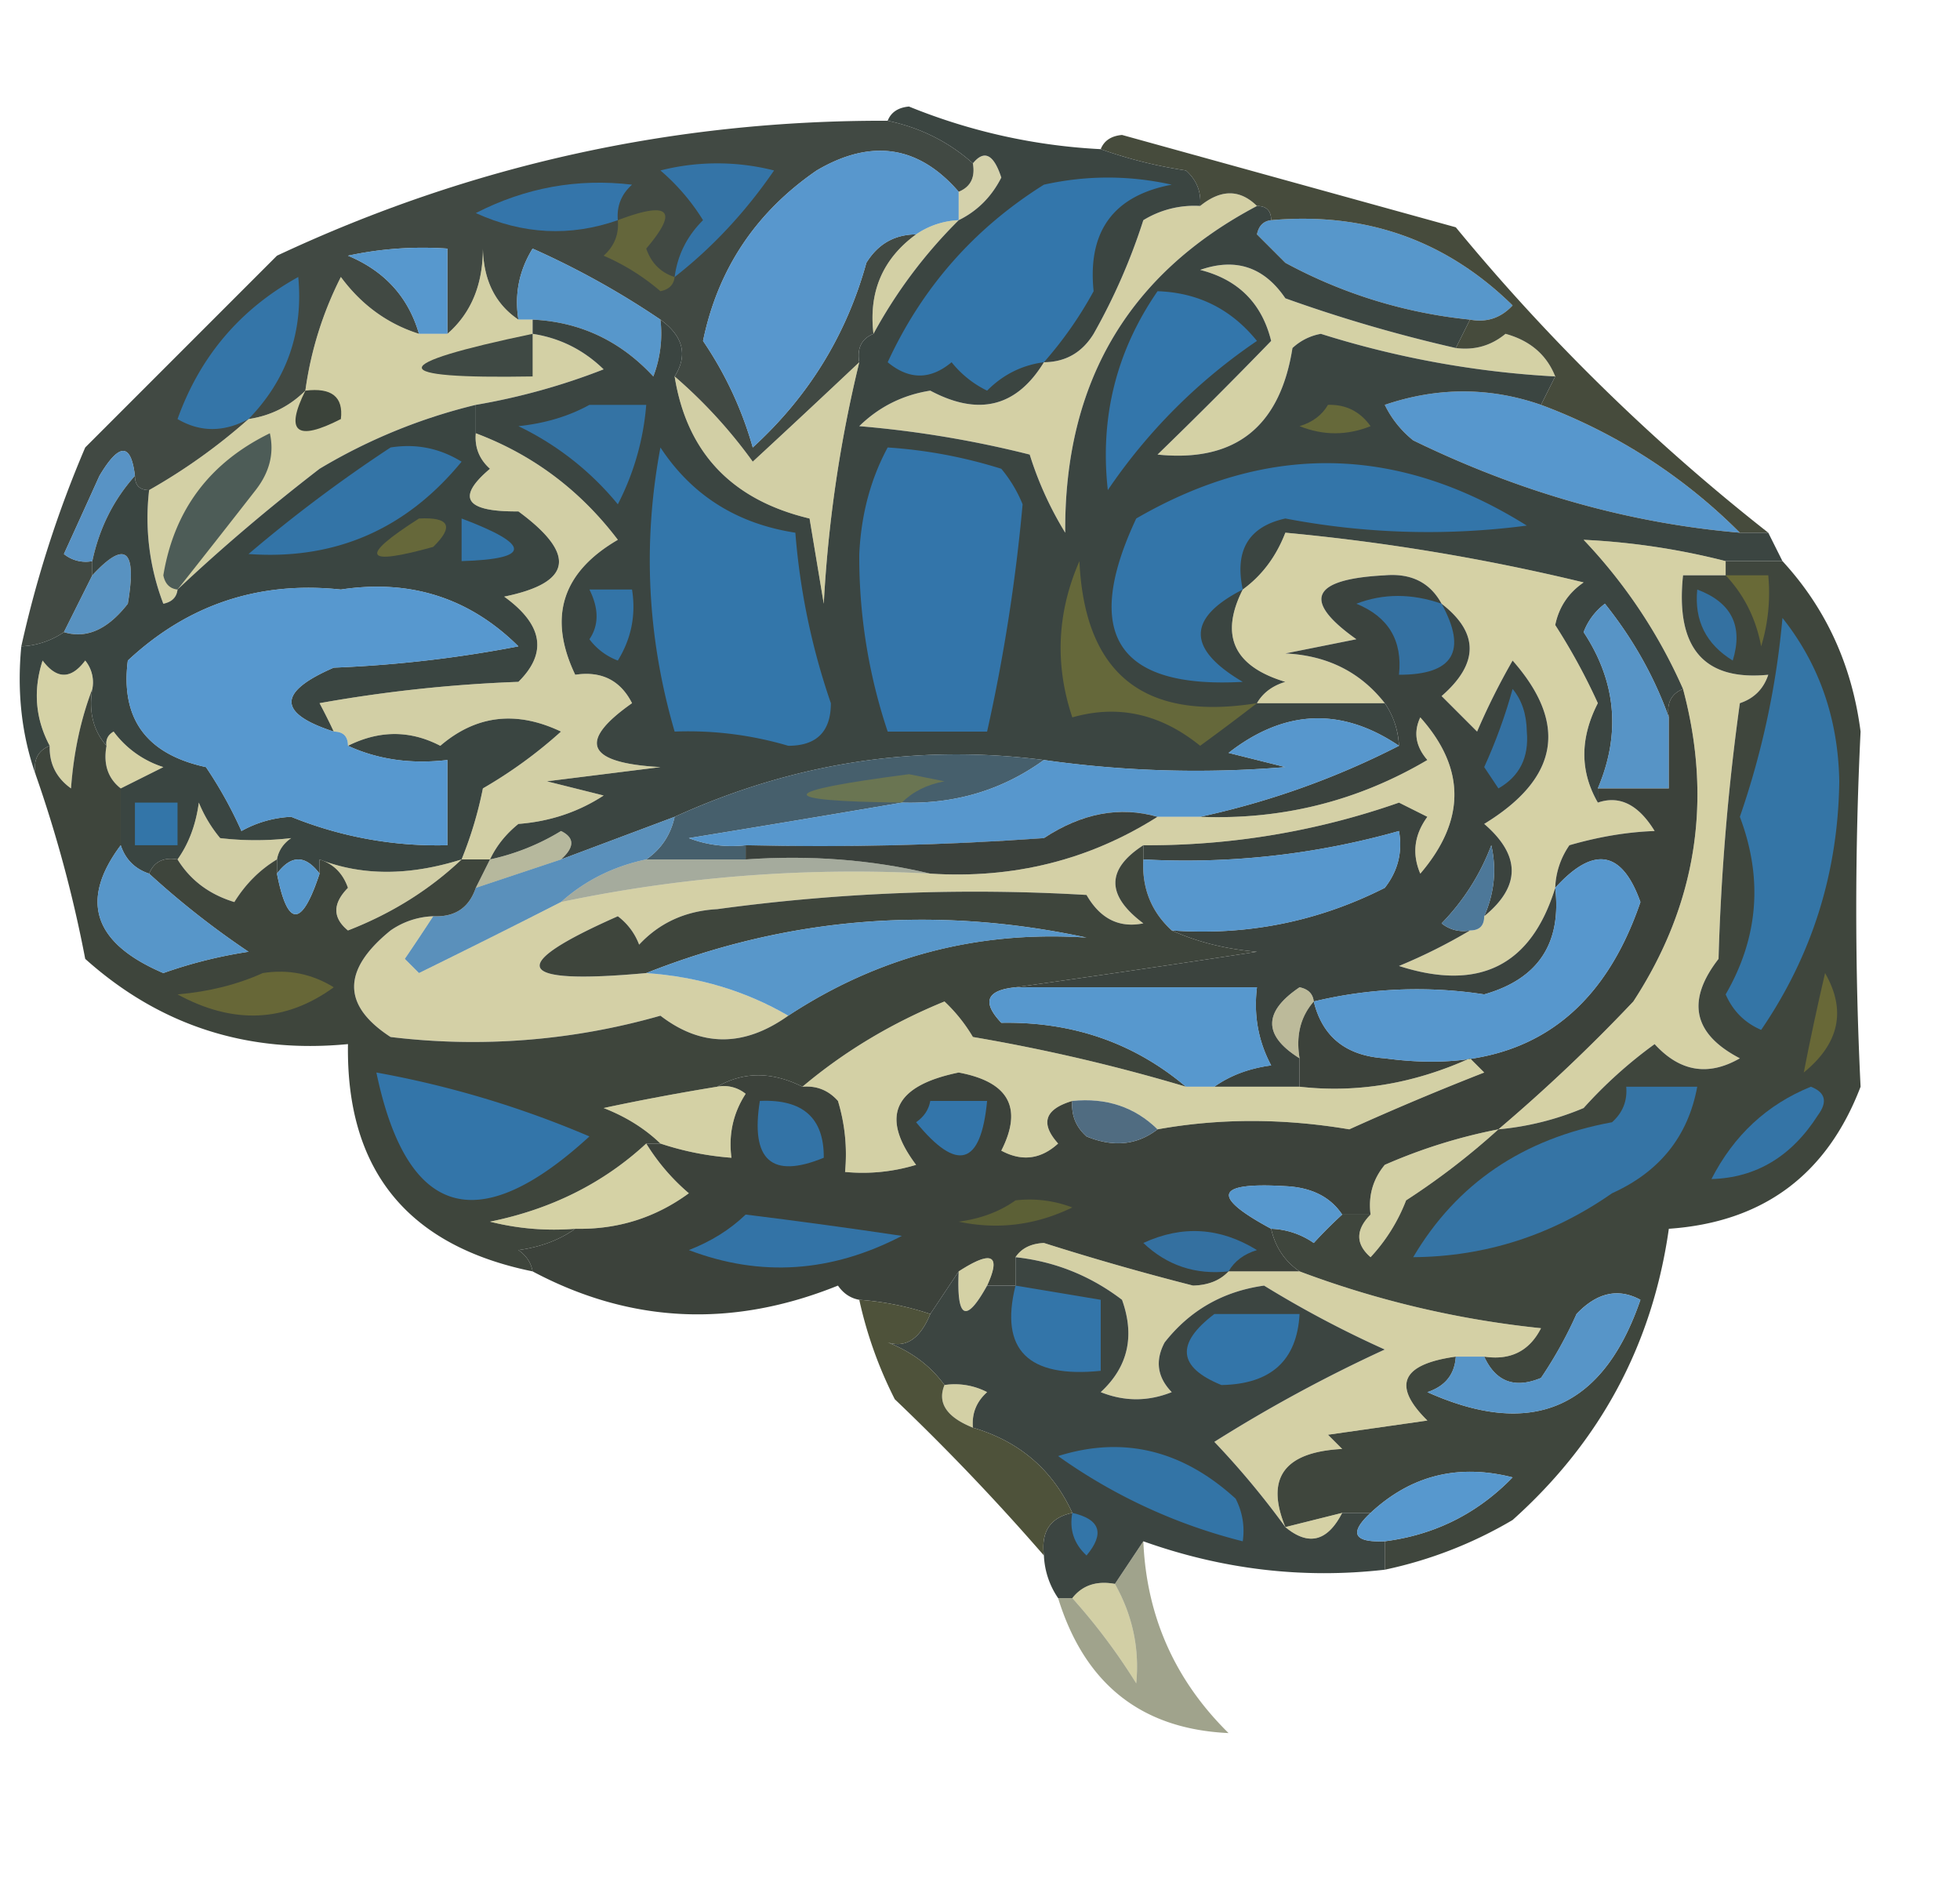 <svg xmlns="http://www.w3.org/2000/svg" width="138" height="133" style="shape-rendering:geometricPrecision;text-rendering:geometricPrecision;image-rendering:optimizeQuality;fill-rule:evenodd;clip-rule:evenodd"><path style="opacity:.956" fill="#39413b" d="M62.5 8.5c2.309.488 4.309 1.488 6 3 .172.992-.162 1.658-1 2-2.82-3.26-6.154-3.76-10-1.5-4.294 2.953-6.96 6.953-8 12a25.755 25.755 0 0 1 3.5 7.5c3.93-3.588 6.597-7.921 8-13 .816-1.323 1.983-1.99 3.5-2-2.35 1.713-3.35 4.047-3 7-.838.342-1.172 1.008-1 2a967.145 967.145 0 0 1-7.5 7 34.585 34.585 0 0 0-5.5-6c.943-1.501.61-2.835-1-4a58.501 58.501 0 0 0-9-5c-.952 1.545-1.285 3.212-1 5-1.617-1.09-2.45-2.756-2.5-5-.002 2.551-.836 4.551-2.5 6v-6a24.939 24.939 0 0 0-7 .5c2.579 1.076 4.246 2.909 5 5.5-2.216-.703-4.049-2.036-5.5-4a25.214 25.214 0 0 0-2.5 8c-1.105 1.1-2.438 1.767-4 2a40.946 40.946 0 0 1-7 5c-.667 0-1-.333-1-1-.275-2.342-1.108-2.342-2.5 0-.837 1.85-1.67 3.684-2.5 5.5a2.428 2.428 0 0 0 2 .5v1l-2 4a5.728 5.728 0 0 1-3 1 79.123 79.123 0 0 1 4.5-14L19.5 18c13.604-6.38 27.937-9.546 43-9.5z"/><path style="opacity:.816" fill="#3380c1" d="M67.5 13.5v2a5.728 5.728 0 0 0-3 1c-1.517.01-2.684.677-3.5 2-1.403 5.079-4.07 9.412-8 13a25.755 25.755 0 0 0-3.5-7.5c1.04-5.047 3.706-9.047 8-12 3.846-2.26 7.18-1.76 10 1.5z"/><path style="opacity:.816" fill="#327ebe" d="M47.5 19.5c.203-1.544.87-2.878 2-4a14.974 14.974 0 0 0-3-3.5 16.25 16.25 0 0 1 8 0c-2.018 2.934-4.352 5.434-7 7.5z"/><path style="opacity:.408" fill="#969032" d="M67.5 15.5v-2c.838-.342 1.172-1.008 1-2 .797-.978 1.464-.645 2 1-.688 1.355-1.688 2.355-3 3z"/><path style="opacity:.816" fill="#3280c1" d="M43.5 15.5c-3.346 1.173-6.68 1.007-10-.5 3.491-1.791 7.158-2.458 11-2-.752.67-1.086 1.504-1 2.5z"/><path style="opacity:.435" fill="#928c32" d="M47.5 19.5c-.06.543-.393.876-1 1a15.653 15.653 0 0 0-4-2.5c.752-.67 1.086-1.504 1-2.5 3.638-1.378 4.305-.711 2 2 .355 1.022 1.022 1.689 2 2z"/><path style="opacity:.816" fill="#327fbf" d="M89.5 15.5c6.645-.594 12.312 1.406 17 6-.825.886-1.825 1.219-3 1a34.514 34.514 0 0 1-13-4l-2-2c.124-.607.457-.94 1-1z"/><path style="opacity:.816" fill="#3281c3" d="M31.5 23.5h-2c-.754-2.591-2.421-4.424-5-5.5a24.939 24.939 0 0 1 7-.5v6z"/><path style="opacity:.435" fill="#9b9432" d="M67.5 15.5a34.314 34.314 0 0 0-6 8c-.35-2.953.65-5.287 3-7a5.728 5.728 0 0 1 3-1z"/><path style="opacity:.816" fill="#327fbf" d="M46.5 22.5a8.434 8.434 0 0 1-.5 4c-2.325-2.51-5.159-3.844-8.5-4h-1c-.285-1.788.048-3.455 1-5a58.501 58.501 0 0 1 9 5zM17.5 29.5c-1.739.934-3.405.934-5 0 1.58-4.412 4.413-7.745 8.5-10 .363 3.885-.803 7.218-3.5 10z"/><path style="opacity:.434" fill="#9c9432" d="M36.5 22.5h1v1c1.923.295 3.59 1.128 5 2.5a45.785 45.785 0 0 1-9 2.5 39.367 39.367 0 0 0-11 4.5 132.906 132.906 0 0 0-10 8.5c-.06.543-.393.876-1 1a16.869 16.869 0 0 1-1-8 40.946 40.946 0 0 0 7-5c1.562-.233 2.895-.9 4-2a25.214 25.214 0 0 1 2.5-8c1.451 1.964 3.284 3.297 5.5 4h2c1.664-1.449 2.498-3.449 2.5-6 .05 2.244.883 3.91 2.5 5z"/><path style="opacity:.929" fill="#343f3d" d="M37.5 23.5v3c-10.4.179-10.4-.821 0-3z"/><path style="opacity:.434" fill="#9d9532" d="M88.5 14.5c-9.073 4.79-13.573 12.457-13.5 23a24.36 24.36 0 0 1-2.5-5.5 74.58 74.58 0 0 0-12-2c1.393-1.363 3.06-2.196 5-2.5 3.408 1.815 6.074 1.149 8-2 1.517-.01 2.684-.677 3.5-2a42.549 42.549 0 0 0 3.5-8 6.845 6.845 0 0 1 4-1c1.461-1.186 2.795-1.186 4 0z"/><path style="opacity:.435" fill="#9c9532" d="M102.5 24.5c1.322.17 2.489-.163 3.5-1 1.729.474 2.895 1.474 3.5 3a66.817 66.817 0 0 1-16.5-3 3.943 3.943 0 0 0-2 1c-.881 5.56-4.048 8.06-9.5 7.5a359.351 359.351 0 0 0 8-8c-.653-2.653-2.32-4.32-5-5 2.503-.874 4.503-.207 6 2a103.895 103.895 0 0 0 12 3.5z"/><path style="opacity:.816" fill="#3280c2" d="M108.5 28.5a38.921 38.921 0 0 1 14 9c-7.799-.664-15.466-2.83-23-6.5a7.253 7.253 0 0 1-2-2.5c3.71-1.258 7.377-1.258 11 0z"/><path style="opacity:.978" fill="#434839" d="M77.5 10.5c.235-.597.735-.93 1.5-1 7.851 2.174 15.685 4.34 23.5 6.5a142.375 142.375 0 0 0 22 21.5h-2a38.921 38.921 0 0 0-14-9l1-2c-.605-1.526-1.771-2.526-3.5-3-1.011.837-2.178 1.17-3.5 1l1-2c1.175.219 2.175-.114 3-1-4.688-4.594-10.355-6.594-17-6 0-.667-.333-1-1-1-1.205-1.186-2.539-1.186-4 0 .086-.996-.248-1.83-1-2.5a31.956 31.956 0 0 1-6-1.5z"/><path style="opacity:.98" fill="#384138" d="M21.5 27.5c1.855-.228 2.688.439 2.5 2-3.123 1.598-3.956.931-2.5-2z"/><path style="opacity:.816" fill="#337bb8" d="M9.5 33.5c-1.508 1.681-2.508 3.681-3 6a2.428 2.428 0 0 1-2-.5c.83-1.816 1.663-3.65 2.5-5.5 1.392-2.342 2.225-2.342 2.5 0z"/><path style="opacity:.973" fill="#37413d" d="M62.5 8.5c.235-.597.735-.93 1.5-1a41.281 41.281 0 0 0 13.5 3 31.956 31.956 0 0 0 6 1.5c.752.67 1.086 1.504 1 2.5a6.845 6.845 0 0 0-4 1 42.549 42.549 0 0 1-3.5 8c-.816 1.323-1.983 1.99-3.5 2-1.926 3.149-4.592 3.815-8 2-1.94.304-3.607 1.137-5 2.5a74.58 74.58 0 0 1 12 2 24.36 24.36 0 0 0 2.5 5.5c-.073-10.543 4.427-18.21 13.5-23 .667 0 1 .333 1 1-.543.06-.876.393-1 1l2 2a34.514 34.514 0 0 0 13 4l-1 2a103.895 103.895 0 0 1-12-3.5c-1.497-2.207-3.497-2.874-6-2 2.68.68 4.347 2.347 5 5a359.351 359.351 0 0 1-8 8c5.452.56 8.619-1.94 9.5-7.5a3.943 3.943 0 0 1 2-1 66.817 66.817 0 0 0 16.5 3l-1 2c-3.623-1.258-7.29-1.258-11 0a7.253 7.253 0 0 0 2 2.5c7.534 3.67 15.201 5.836 23 6.5h2l1 2h-4a49.895 49.895 0 0 0-10-1.5 36.747 36.747 0 0 1 7 10.5c-.838.342-1.172 1.008-1 2-1.022-2.861-2.522-5.528-4.5-8a4.458 4.458 0 0 0-1.5 2c2.298 3.488 2.631 7.155 1 11v1c-1.266-2.194-1.266-4.528 0-7a43.3 43.3 0 0 0-3-5.5c.259-1.261.926-2.261 2-3a147.513 147.513 0 0 0-21-3.5c-.65 1.684-1.65 3.017-3 4-1.634 3.238-.634 5.405 3 6.5-.916.278-1.582.778-2 1.5h9c.61.891.943 1.891 1 3-4.06-2.734-8.06-2.568-12 .5l4 1a76.108 76.108 0 0 1-17-.5c-8.966-1.144-17.632.19-26 4l-8 3c.963-.864.963-1.53 0-2a16.066 16.066 0 0 1-5 2c.453-.958 1.12-1.792 2-2.5 2.215-.17 4.215-.837 6-2l-4-1 8-1c-5.2-.283-5.867-1.783-2-4.5-.82-1.611-2.154-2.278-4-2-1.93-4.045-.93-7.212 3-9.5-2.645-3.487-5.979-5.987-10-7.5v-2a45.785 45.785 0 0 0 9-2.5c-1.41-1.372-3.077-2.205-5-2.5v-1c3.341.156 6.175 1.49 8.5 4a8.434 8.434 0 0 0 .5-4c1.61 1.165 1.943 2.499 1 4 .861 5.365 4.028 8.698 9.5 10l1 6a92.47 92.47 0 0 1 2.5-17c-.172-.992.162-1.658 1-2a34.314 34.314 0 0 1 6-8c1.312-.645 2.312-1.645 3-3-.536-1.645-1.203-1.978-2-1-1.691-1.512-3.691-2.512-6-3z"/><path style="opacity:.816" fill="#3280c0" d="M87.5 41.5c-3.939 2.014-3.939 4.18 0 6.5-8.825.49-11.325-3.344-7.5-11.5 9.243-5.356 18.41-5.19 27.5.5a53.357 53.357 0 0 1-17-.5c-2.585.573-3.585 2.24-3 5z"/><path style="opacity:.816" fill="#3280c2" d="M62.5 31.5c2.716.178 5.383.678 8 1.5a9.468 9.468 0 0 1 1.5 2.5 124.641 124.641 0 0 1-2.5 16h-7a38.64 38.64 0 0 1-2-12.5c.131-2.777.798-5.277 2-7.5z"/><path style="opacity:.816" fill="#3281c2" d="M46.5 31.5c2.211 3.364 5.378 5.364 9.5 6a48.34 48.34 0 0 0 2.5 12c0 2-1 3-3 3a24.846 24.846 0 0 0-8-1c-1.93-6.617-2.263-13.283-1-20z"/><path style="opacity:.816" fill="#337dba" d="M41.5 28.5h4a18.398 18.398 0 0 1-2 7 20.53 20.53 0 0 0-7-5.5c1.882-.198 3.548-.698 5-1.5z"/><path style="opacity:.424" fill="#a29a32" d="M93.5 28.5c1.256-.039 2.256.461 3 1.5-1.667.667-3.333.667-5 0 .916-.278 1.582-.778 2-1.5z"/><path style="opacity:.435" fill="#999232" d="M60.5 25.5a92.47 92.47 0 0 0-2.5 17l-1-6c-5.472-1.302-8.639-4.635-9.5-10a34.585 34.585 0 0 1 5.5 6 967.145 967.145 0 0 0 7.5-7z"/><path style="opacity:.816" fill="#3281c3" d="M81.5 20.5c2.858.095 5.19 1.262 7 3.5A39.33 39.33 0 0 0 78 34.5c-.57-5.119.596-9.785 3.5-14zM73.5 25.5c-1.544.203-2.878.87-4 2a7.253 7.253 0 0 1-2.5-2c-1.494 1.247-2.994 1.247-4.5 0 2.422-5.256 6.089-9.422 11-12.5 3-.667 6-.667 9 0-4.1.775-5.934 3.275-5.5 7.5a27.258 27.258 0 0 1-3.5 5z"/><path style="opacity:.435" fill="#9e9532" d="M112.5 56.5c1.529-.527 2.862.14 4 2-1.924.067-3.924.4-6 1a5.575 5.575 0 0 0-1 3c-1.688 5.481-5.355 7.315-11 5.5a38.715 38.715 0 0 0 5-2.5c.667 0 1-.333 1-1 2.581-2.108 2.581-4.274 0-6.5 5.254-3.212 5.921-7.045 2-11.5a48.195 48.195 0 0 0-2.5 5l-2.5-2.5c2.634-2.293 2.634-4.46 0-6.5-.812-1.493-2.145-2.16-4-2-5.184.269-5.85 1.769-2 4.5l-5 1c2.945.139 5.279 1.306 7 3.5h-9c.418-.722 1.084-1.222 2-1.5-3.634-1.095-4.634-3.262-3-6.5 1.35-.983 2.35-2.316 3-4a147.513 147.513 0 0 1 21 3.5c-1.074.739-1.741 1.739-2 3a43.3 43.3 0 0 1 3 5.5c-1.266 2.472-1.266 4.806 0 7z"/><path style="opacity:.816" fill="#3379b3" d="m4.5 44.5 2-4c2.318-2.51 3.151-1.843 2.5 2-1.415 1.819-2.915 2.485-4.5 2z"/><path style="opacity:.851" fill="#374849" d="M12.5 41.5c-.543-.06-.876-.393-1-1 .764-4.602 3.264-7.935 7.5-10 .315 1.408-.018 2.741-1 4a1107.431 1107.431 0 0 1-5.5 7z"/><path style="opacity:.976" fill="#36413d" d="M33.5 28.5v2c-.086.996.248 1.83 1 2.5-2.412 2.035-1.745 3.035 2 3 4.118 3.026 3.785 5.026-1 6 2.727 1.966 3.06 3.966 1 6-4.702.172-9.369.672-14 1.5.363.684.696 1.35 1 2-3.966-1.285-3.966-2.785 0-4.5a86.7 86.7 0 0 0 13-1.5c-3.439-3.409-7.605-4.742-12.5-4-5.772-.612-10.772 1.055-15 5-.522 4.096 1.312 6.596 5.5 7.5.96 1.42 1.794 2.92 2.5 4.5a7.93 7.93 0 0 1 3.5-1 27.425 27.425 0 0 0 11 2v-6c-2.56.302-4.893-.032-7-1 2.213-1.105 4.38-1.105 6.5 0 2.522-2.162 5.355-2.495 8.5-1a32.371 32.371 0 0 1-5.5 4 27.57 27.57 0 0 1-1.5 5c-3.69 1.163-7.023 1.163-10 0v1c-1-1.333-2-1.333-3 0v-1c.11-.617.444-1.117 1-1.5a21.405 21.405 0 0 1-5 0 9.468 9.468 0 0 1-1.5-2.5c-.21 1.558-.71 2.892-1.5 4-.992-.172-1.658.162-2 1-1-.333-1.667-1-2-2v-4l3-1.5A6.975 6.975 0 0 1 8 51.5c-.399.228-.565.562-.5 1-.934-1.068-1.268-2.401-1-4a2.427 2.427 0 0 0-.5-2c-1 1.333-2 1.333-3 0-.678 2.098-.51 4.098.5 6-.838.342-1.172 1.008-1 2-.977-2.787-1.31-5.787-1-9a5.728 5.728 0 0 0 3-1c1.585.485 3.085-.181 4.5-2 .651-3.843-.182-4.51-2.5-2v-1c.492-2.319 1.492-4.319 3-6 0 .667.333 1 1 1a16.869 16.869 0 0 0 1 8c.607-.124.94-.457 1-1 3.097-2.916 6.43-5.75 10-8.5a39.367 39.367 0 0 1 11-4.5z"/><path style="opacity:.816" fill="#327fc0" d="M32.5 36.5c4.921 1.854 4.921 2.854 0 3v-3z"/><path style="opacity:.435" fill="#9e9632" d="M29.5 36.5c2.148-.11 2.481.556 1 2-4.9 1.366-5.234.7-1-2z"/><path style="opacity:.816" fill="#327ebe" d="M27.5 31.5c1.788-.285 3.455.048 5 1-3.918 4.771-8.918 6.938-15 6.5a101.05 101.05 0 0 1 10-7.5z"/><path style="opacity:.816" fill="#3281c4" d="M23.5 51.5c.667 0 1 .333 1 1 2.107.968 4.44 1.302 7 1v6a27.425 27.425 0 0 1-11-2 7.93 7.93 0 0 0-3.5 1 29.503 29.503 0 0 0-2.5-4.5c-4.188-.904-6.022-3.404-5.5-7.5 4.228-3.945 9.228-5.612 15-5 4.895-.742 9.061.591 12.5 4a86.7 86.7 0 0 1-13 1.5c-3.966 1.715-3.966 3.215 0 4.5z"/><path style="opacity:.434" fill="#999232" d="M33.5 30.5c4.021 1.513 7.355 4.013 10 7.5-3.93 2.288-4.93 5.455-3 9.5 1.846-.278 3.18.389 4 2-3.867 2.717-3.2 4.217 2 4.5l-8 1 4 1c-1.785 1.163-3.785 1.83-6 2-.88.708-1.547 1.542-2 2.5h-2a27.57 27.57 0 0 0 1.5-5 32.371 32.371 0 0 0 5.5-4c-3.145-1.495-5.978-1.162-8.5 1-2.12-1.105-4.287-1.105-6.5 0 0-.667-.333-1-1-1a44.358 44.358 0 0 0-1-2 100.197 100.197 0 0 1 14-1.5c2.06-2.034 1.727-4.034-1-6 4.785-.974 5.118-2.974 1-6-3.745.035-4.412-.965-2-3-.752-.67-1.086-1.504-1-2.5z"/><path style="opacity:.816" fill="#327ebe" d="M41.5 41.5h3c.285 1.788-.048 3.455-1 5a4.452 4.452 0 0 1-2-1.5c.671-.986.671-2.153 0-3.5z"/><path style="opacity:.435" fill="#9c9532" d="M88.5 49.5a171.62 171.62 0 0 1-4 3c-2.777-2.252-5.777-2.92-9-2-1.245-3.714-1.079-7.38.5-11 .369 7.947 4.535 11.28 12.5 10z"/><path style="opacity:.816" fill="#327cb9" d="M117.5 50.5v5h-5c1.631-3.845 1.298-7.512-1-11a4.458 4.458 0 0 1 1.5-2c1.978 2.472 3.478 5.139 4.5 8z"/><path style="opacity:.432" fill="#9f9732" d="M6.5 48.5c-.814 2.131-1.314 4.464-1.5 7-1.039-.744-1.539-1.744-1.5-3-1.01-1.902-1.178-3.902-.5-6 1 1.333 2 1.333 3 0 .464.594.631 1.261.5 2z"/><path style="opacity:.978" fill="#37403b" d="M101.5 42.5c2.634 2.04 2.634 4.207 0 6.5l2.5 2.5a48.195 48.195 0 0 1 2.5-5c3.921 4.455 3.254 8.288-2 11.5 2.581 2.226 2.581 4.392 0 6.5.718-1.637.884-3.303.5-5a15.83 15.83 0 0 1-3.5 5.5 2.427 2.427 0 0 0 2 .5 38.715 38.715 0 0 1-5 2.5c5.645 1.815 9.312-.019 11-5.5.457 3.92-1.209 6.42-5 7.5a31.109 31.109 0 0 0-12 .5c-.06-.543-.393-.876-1-1-2.57 1.733-2.57 3.4 0 5v2h-6c1.109-.79 2.442-1.29 4-1.5-.906-1.7-1.24-3.533-1-5.5h-17a1313.42 1313.42 0 0 0 17-2.5c-2.208-.19-4.208-.69-6-1.5 5.289.381 10.289-.619 15-3 .929-1.189 1.262-2.522 1-4a55.132 55.132 0 0 1-18 2v-1a53.415 53.415 0 0 0 18-3l2 1c-.928 1.268-1.095 2.601-.5 4 3.201-3.745 3.201-7.412 0-11-.492 1.049-.326 2.049.5 3-4.903 2.893-10.237 4.226-16 4a57.143 57.143 0 0 0 14-5 5.728 5.728 0 0 0-1-3c-1.721-2.194-4.055-3.361-7-3.5l5-1c-3.85-2.731-3.184-4.231 2-4.5 1.855-.16 3.188.507 4 2z"/><path style="opacity:.816" fill="#337cb9" d="M106.5 48.5c.647.774.98 1.774 1 3 .158 1.819-.509 3.152-2 4l-1-1.5c.82-1.8 1.486-3.634 2-5.5zM101.5 42.5c1.83 3.337.83 5.004-3 5 .256-2.412-.744-4.08-3-5 1.901-.73 3.901-.73 6 0z"/><path style="opacity:.435" fill="#a19932" d="M8.5 55.5c-.904-.709-1.237-1.709-1-3-.065-.438.101-.772.5-1a6.975 6.975 0 0 0 3.5 2.5l-3 1.5z"/><path style="opacity:.918" fill="#375260" d="M73.5 53.5c-2.927 2.118-6.26 3.118-10 3-4.857.828-9.857 1.662-15 2.5a8.434 8.434 0 0 0 4 .5v1h-7c1.051-.722 1.718-1.722 2-3 8.368-3.81 17.034-5.144 26-4z"/><path style="opacity:.816" fill="#3280c1" d="M98.5 52.5a57.143 57.143 0 0 1-14 5h-3c-2.652-.761-5.318-.261-8 1.5-6.992.5-13.992.666-21 .5a8.434 8.434 0 0 1-4-.5c5.143-.838 10.143-1.672 15-2.5 3.74.118 7.073-.882 10-3a76.108 76.108 0 0 0 17 .5l-4-1c3.94-3.068 7.94-3.234 12-.5z"/><path style="opacity:.978" fill="#393f38" d="M118.5 48.5c2.101 7.867.934 15.2-3.5 22a118.787 118.787 0 0 1-9.5 9 37.937 37.937 0 0 0-8 2.5c-.837 1.011-1.17 2.178-1 3.5h-2c-.834-1.248-2.167-1.915-4-2-4.938-.296-5.271.704-1 3 .282 1.278.949 2.278 2 3h-5c-.597.639-1.43.972-2.5 1a187.976 187.976 0 0 1-10.5-3c-.916.043-1.583.376-2 1v2h-2c1.004-2.177.338-2.51-2-1l-2 3a20.37 20.37 0 0 0-5-1c-.617-.11-1.117-.444-1.5-1-7.44 3-14.606 2.667-21.5-1-.11-.617-.444-1.117-1-1.5 1.558-.21 2.892-.71 4-1.5 2.971.065 5.638-.769 8-2.5a14.692 14.692 0 0 1-3-3.5h1c1.617.538 3.284.871 5 1-.214-1.644.12-3.144 1-4.5a2.428 2.428 0 0 0-2-.5c1.847-1.073 3.847-1.073 6 0 .996-.086 1.83.248 2.5 1 .493 1.634.66 3.3.5 5 1.7.16 3.366-.007 5-.5-2.559-3.404-1.559-5.57 3-6.5 3.532.658 4.532 2.492 3 5.5 1.444.78 2.777.614 4-.5-1.277-1.422-.944-2.422 1-3-.086.996.248 1.83 1 2.5 1.887.78 3.554.613 5-.5 4.347-.783 8.847-.783 13.5 0a197.423 197.423 0 0 1 9.5-4l-1-1c-3.969 1.792-7.969 2.459-12 2v-2c-.268-1.599.066-2.932 1-4 .608 2.49 2.275 3.824 5 4 9.076 1.24 15.076-2.426 18-11-1.3-3.646-3.3-3.98-6-1a5.575 5.575 0 0 1 1-3c2.076-.6 4.076-.933 6-1-1.138-1.86-2.471-2.527-4-2v-1h5v-5c-.172-.992.162-1.658 1-2z"/><path style="opacity:.435" fill="#989232" d="M63.5 56.5c-9.096-.11-8.93-.776.5-2l2.5.5c-1.237.232-2.237.732-3 1.5z"/><path style="opacity:.816" fill="#327fbf" d="M9.5 56.5h3v3h-3v-3z"/><path style="opacity:.816" fill="#3280c1" d="M82.5 65.5c-1.442-1.32-2.109-2.986-2-5a55.132 55.132 0 0 0 18-2c.262 1.478-.071 2.811-1 4-4.711 2.381-9.711 3.381-15 3z"/><path style="opacity:.435" fill="#9e9632" d="M121.5 39.5v1h-3c-.538 5.11 1.462 7.443 6 7-.333 1-1 1.667-2 2a164.328 164.328 0 0 0-1.5 18c-2.291 2.955-1.791 5.288 1.5 7-2.224 1.28-4.224.947-6-1a31.83 31.83 0 0 0-5 4.5 20.093 20.093 0 0 1-6 1.5 118.787 118.787 0 0 0 9.5-9c4.434-6.8 5.601-14.133 3.5-22a36.747 36.747 0 0 0-7-10.5c3.34.155 6.674.655 10 1.5z"/><path style="opacity:.435" fill="#979032" d="M19.5 60.5c-1.212.73-2.212 1.73-3 3-1.761-.535-3.094-1.535-4-3 .79-1.108 1.29-2.442 1.5-4 .374.916.874 1.75 1.5 2.5 1.707.195 3.374.195 5 0-.556.383-.89.883-1 1.5z"/><path style="opacity:.816" fill="#3577ac" d="M47.5 57.5c-.282 1.278-.949 2.278-2 3-2.319.492-4.319 1.492-6 3a717.118 717.118 0 0 1-10 5l-1-1a186.2 186.2 0 0 0 2-3c1.527.073 2.527-.594 3-2l6-2 8-3z"/><path style="opacity:.98" fill="#373e38" d="M81.5 57.5c-4.797 3.04-10.13 4.374-16 4-4.134-.985-8.468-1.318-13-1v-1c7.008.166 14.008 0 21-.5 2.682-1.761 5.348-2.261 8-1.5z"/><path style="opacity:.816" fill="#3280c1" d="M92.5 70.5a31.109 31.109 0 0 1 12-.5c3.791-1.08 5.457-3.58 5-7.5 2.7-2.98 4.7-2.646 6 1-2.924 8.574-8.924 12.24-18 11-2.725-.176-4.392-1.51-5-4z"/><path style="opacity:.478" fill="#676b33" d="m39.5 60.5-6 2 1-2a16.066 16.066 0 0 0 5-2c.963.47.963 1.136 0 2z"/><path style="opacity:.975" fill="#3b4239" d="M121.5 39.5h4c3.064 3.324 4.897 7.324 5.5 12a256.72 256.72 0 0 0 0 25c-2.374 6.208-6.874 9.542-13.5 10-1.152 8.134-4.818 14.968-11 20.5a29.749 29.749 0 0 1-9 3.5v-2c3.527-.453 6.527-1.953 9-4.5-3.827-.976-7.16-.143-10 2.5h-2l-4 1c-1.42-3.453-.086-5.287 4-5.5l-1-1 7-1c-2.501-2.465-1.834-3.965 2-4.5-.077 1.25-.744 2.083-2 2.5 7.379 3.31 12.379 1.144 15-6.5-1.561-.847-3.061-.514-4.5 1a29.555 29.555 0 0 1-2.5 4.5c-1.852.773-3.186.273-4-1.5 1.846.278 3.18-.389 4-2a68.152 68.152 0 0 1-17-4c-1.051-.722-1.718-1.722-2-3a5.576 5.576 0 0 1 3 1 30.943 30.943 0 0 1 2-2h2c-1.062 1.075-1.062 2.075 0 3a12.417 12.417 0 0 0 2.5-4 50.743 50.743 0 0 0 6.5-5 20.093 20.093 0 0 0 6-1.5 31.83 31.83 0 0 1 5-4.5c1.776 1.947 3.776 2.28 6 1-3.291-1.712-3.791-4.045-1.5-7 .17-6.028.67-12.028 1.5-18 1-.333 1.667-1 2-2-4.538.443-6.538-1.89-6-7h3v-1z"/><path style="opacity:.816" fill="#327fbe" d="M125.5 43.5c2.59 3.264 3.923 7.097 4 11.5-.081 6.422-1.914 12.256-5.5 17.5-1.158-.498-1.991-1.332-2.5-2.5 2.307-3.99 2.64-8.157 1-12.5a58.702 58.702 0 0 0 3-14z"/><path style="opacity:.816" fill="#327bb8" d="M119.5 41.5c2.414.906 3.247 2.572 2.5 5-1.883-1.153-2.716-2.82-2.5-5z"/><path style="opacity:.435" fill="#9f9832" d="M121.5 40.5h3a12.93 12.93 0 0 1-.5 5c-.366-1.952-1.199-3.618-2.5-5z"/><path style="opacity:.435" fill="#9c9433" d="M80.5 59.5c-2.624 1.698-2.624 3.531 0 5.5-1.7.345-3.034-.322-4-2-8.69-.51-17.356-.176-26 1-2.227.121-4.06.954-5.5 2.5a4.452 4.452 0 0 0-1.5-2c-7.952 3.512-7.285 4.845 2 4 3.672.257 7.005 1.257 10 3-3.113 2.218-6.113 2.218-9 0a48.023 48.023 0 0 1-19 1.5c-3.422-2.224-3.422-4.724 0-7.5a5.576 5.576 0 0 1 3-1 186.2 186.2 0 0 1-2 3l1 1a717.118 717.118 0 0 0 10-5 100.33 100.33 0 0 1 26-2c5.87.374 11.203-.96 16-4h3c5.763.226 11.097-1.107 16-4-.826-.951-.992-1.951-.5-3 3.201 3.588 3.201 7.255 0 11-.595-1.399-.428-2.732.5-4l-2-1a53.415 53.415 0 0 1-18 3z"/><path style="opacity:.882" fill="#36668b" d="M104.5 64.5c0 .667-.333 1-1 1a2.427 2.427 0 0 1-2-.5 15.83 15.83 0 0 0 3.5-5.5c.384 1.697.218 3.363-.5 5z"/><path style="opacity:.979" fill="#3b4238" d="M6.5 48.5c-.268 1.599.066 2.932 1 4-.237 1.291.096 2.291 1 3v4c-2.92 3.902-1.92 6.902 3 9a32.412 32.412 0 0 1 6-1.5 59.463 59.463 0 0 1-7-5.5c.342-.838 1.008-1.172 2-1 .906 1.465 2.239 2.465 4 3 .788-1.27 1.788-2.27 3-3v1c.746 3.81 1.746 3.81 3 0v-1c.978.311 1.645.978 2 2-1.09 1.109-1.09 2.109 0 3 3.068-1.191 5.735-2.858 8-5h2l-1 2c-.473 1.406-1.473 2.073-3 2a5.576 5.576 0 0 0-3 1c-3.422 2.776-3.422 5.276 0 7.5a48.023 48.023 0 0 0 19-1.5c2.887 2.218 5.887 2.218 9 0 6.348-4.17 13.348-6.002 21-5.5-10.679-2.286-21.012-1.452-31 2.5-9.285.845-9.952-.488-2-4a4.452 4.452 0 0 1 1.5 2c1.44-1.546 3.273-2.379 5.5-2.5a134.097 134.097 0 0 1 26-1c.966 1.678 2.3 2.345 4 2-2.624-1.969-2.624-3.802 0-5.5v1c-.109 2.014.558 3.68 2 5 1.792.81 3.792 1.31 6 1.5a1313.42 1313.42 0 0 1-17 2.5c-2.05.206-2.382 1.04-1 2.5 5.01-.09 9.343 1.41 13 4.5a127.091 127.091 0 0 0-15-3.5 11.383 11.383 0 0 0-2-2.5c-3.729 1.523-7.062 3.523-10 6-2.153-1.073-4.153-1.073-6 0a168.19 168.19 0 0 0-8 1.5c1.566.608 2.9 1.442 4 2.5h-1c-3.023 2.794-6.69 4.627-11 5.5 1.973.496 3.973.662 6 .5-1.108.79-2.442 1.29-4 1.5.556.383.89.883 1 1.5-8.808-1.8-13.141-7.132-13-16-7.1.687-13.267-1.313-18.5-6a91.12 91.12 0 0 0-3.5-13c-.172-.992.162-1.658 1-2-.039 1.256.461 2.256 1.5 3 .186-2.536.686-4.869 1.5-7z"/><path style="opacity:.816" fill="#337fbe" d="M55.5 71.5c-2.995-1.743-6.328-2.743-10-3 9.988-3.952 20.321-4.786 31-2.5-7.652-.502-14.652 1.33-21 5.5z"/><path style="opacity:.816" fill="#3281c2" d="M22.5 61.5c-1.254 3.81-2.254 3.81-3 0 1-1.333 2-1.333 3 0z"/><path style="opacity:.486" fill="#465336" d="M45.5 60.5h7c4.532-.318 8.866.015 13 1a100.33 100.33 0 0 0-26 2c1.681-1.508 3.681-2.508 6-3z"/><path style="opacity:.435" fill="#969033" d="M22.5 60.5c2.977 1.163 6.31 1.163 10 0-2.265 2.142-4.932 3.809-8 5-1.09-.891-1.09-1.891 0-3-.355-1.022-1.022-1.689-2-2z"/><path style="opacity:.816" fill="#327ebd" d="M8.5 59.5c.333 1 1 1.667 2 2a59.463 59.463 0 0 0 7 5.5c-2.056.31-4.056.81-6 1.5-4.92-2.098-5.92-5.098-3-9z"/><path style="opacity:.435" fill="#9c9432" d="M18.5 68.5c1.788-.285 3.455.048 5 1-3.404 2.473-7.07 2.64-11 .5 2.208-.19 4.208-.69 6-1.5z"/><path style="opacity:.816" fill="#3281c3" d="M71.5 69.5h17c-.24 1.967.094 3.8 1 5.5-1.558.21-2.891.71-4 1.5h-2c-3.657-3.09-7.99-4.59-13-4.5-1.382-1.46-1.05-2.294 1-2.5z"/><path style="opacity:.435" fill="#9c9432" d="M128.5 68.5c1.508 2.622 1.008 4.955-1.5 7 .437-2.257.937-4.59 1.5-7z"/><path style="opacity:.435" fill="#9b9332" d="M83.5 76.5h8c4.031.459 8.031-.208 12-2l1 1a197.423 197.423 0 0 0-9.5 4c-4.653-.783-9.153-.783-13.5 0-1.602-1.574-3.602-2.24-6-2-1.944.578-2.277 1.578-1 3-1.223 1.114-2.556 1.28-4 .5 1.532-3.008.532-4.842-3-5.5-4.559.93-5.559 3.096-3 6.5-1.634.493-3.3.66-5 .5.16-1.7-.007-3.366-.5-5-.67-.752-1.504-1.086-2.5-1 2.938-2.477 6.271-4.477 10-6a11.383 11.383 0 0 1 2 2.5 127.091 127.091 0 0 1 15 3.5z"/><path style="opacity:.494" fill="#787433" d="M92.5 70.5c-.934 1.068-1.268 2.401-1 4-2.57-1.6-2.57-3.267 0-5 .607.124.94.457 1 1z"/><path style="opacity:.816" fill="#3280c2" d="M26.5 75.5a69.524 69.524 0 0 1 15 4.5c-7.863 7.204-12.863 5.704-15-4.5z"/><path style="opacity:.435" fill="#9d9532" d="M50.5 76.5a2.428 2.428 0 0 1 2 .5c-.88 1.356-1.214 2.856-1 4.5a20.677 20.677 0 0 1-5-1c-1.1-1.058-2.434-1.892-4-2.5a168.19 168.19 0 0 1 8-1.5z"/><path style="opacity:.816" fill="#327ebe" d="M53.5 77.5c3.024-.136 4.524 1.198 4.5 4-3.67 1.51-5.17.176-4.5-4z"/><path style="opacity:.816" fill="#3281c3" d="M65.5 77.5h4c-.432 4.549-2.099 5.049-5 1.5.556-.383.89-.883 1-1.5z"/><path style="opacity:.869" fill="#37576f" d="M75.5 77.5c2.398-.24 4.398.426 6 2-1.446 1.113-3.113 1.28-5 .5-.752-.67-1.086-1.504-1-2.5z"/><path style="opacity:.816" fill="#337ebc" d="M114.5 76.5h5c-.643 3.487-2.643 5.987-6 7.5-4.236 2.957-8.903 4.457-14 4.5 3.061-5.181 7.728-8.348 14-9.5.752-.67 1.086-1.504 1-2.5z"/><path style="opacity:.816" fill="#327ebe" d="M127.5 76.5c1.025.397 1.192 1.063.5 2-1.858 2.912-4.358 4.412-7.5 4.5 1.577-3.08 3.91-5.247 7-6.5z"/><path style="opacity:.435" fill="#a09832" d="M45.5 80.5c.79 1.294 1.79 2.46 3 3.5-2.362 1.731-5.029 2.565-8 2.5a18.436 18.436 0 0 1-6-.5c4.31-.873 7.977-2.706 11-5.5z"/><path style="opacity:.435" fill="#9b9432" d="M105.5 79.5a50.743 50.743 0 0 1-6.5 5 12.417 12.417 0 0 1-2.5 4c-1.062-.925-1.062-1.925 0-3-.17-1.322.163-2.489 1-3.5a37.937 37.937 0 0 1 8-2.5z"/><path style="opacity:.816" fill="#3281c3" d="M94.5 85.5a30.943 30.943 0 0 0-2 2 5.576 5.576 0 0 0-3-1c-4.271-2.296-3.938-3.296 1-3 1.833.085 3.166.752 4 2z"/><path style="opacity:.816" fill="#327ebe" d="M52.5 85.5c3.663.452 7.33.952 11 1.5-4.961 2.585-9.961 2.918-15 1 1.566-.608 2.9-1.442 4-2.5z"/><path style="opacity:.627" fill="#707233" d="M71.5 84.5a8.434 8.434 0 0 1 4 .5c-2.577 1.25-5.243 1.584-8 1 1.558-.21 2.891-.71 4-1.5z"/><path style="opacity:.816" fill="#337bb7" d="M86.5 89.5c-2.327.253-4.327-.414-6-2 2.74-1.267 5.406-1.1 8 .5-.916.278-1.582.778-2 1.5z"/><path style="opacity:.435" fill="#9d9532" d="M69.5 90.5c-1.488 2.686-2.155 2.353-2-1 2.338-1.51 3.004-1.177 2 1z"/><path style="opacity:.435" fill="#9c9432" d="M71.5 88.5c.417-.624 1.084-.957 2-1a187.976 187.976 0 0 0 10.5 3c1.07-.028 1.903-.361 2.5-1h5a68.152 68.152 0 0 0 17 4c-.82 1.611-2.154 2.278-4 2h-2c-3.834.535-4.501 2.035-2 4.5l-7 1 1 1c-4.086.213-5.42 2.047-4 5.5a58.474 58.474 0 0 0-5-6 103.73 103.73 0 0 1 12-6.5 74.626 74.626 0 0 1-8.5-4.5c-2.887.403-5.22 1.737-7 4-.684 1.284-.517 2.45.5 3.5-1.667.667-3.333.667-5 0 1.918-1.77 2.418-3.937 1.5-6.5-2.235-1.702-4.735-2.702-7.5-3z"/><path style="opacity:.976" fill="#38413d" d="M71.5 88.5c2.765.298 5.265 1.298 7.5 3 .918 2.563.418 4.73-1.5 6.5 1.667.667 3.333.667 5 0-1.017-1.05-1.184-2.216-.5-3.5 1.78-2.263 4.113-3.597 7-4a74.626 74.626 0 0 0 8.5 4.5 103.73 103.73 0 0 0-12 6.5 58.474 58.474 0 0 1 5 6c1.628 1.353 2.962 1.019 4-1h2c-1.531 1.425-1.198 2.091 1 2v2c-5.747.657-11.414-.01-17-2l-2 3c-1.291-.237-2.291.096-3 1h-1a5.728 5.728 0 0 1-1-3c-.215-1.679.452-2.679 2-3-1.394-3.035-3.727-5.035-7-6-.086-.996.248-1.83 1-2.5a4.932 4.932 0 0 0-3-.5c-.983-1.35-2.316-2.35-4-3 1.282.412 2.282-.254 3-2l2-3c-.155 3.353.512 3.686 2 1h2v-2z"/><path style="opacity:.816" fill="#327fc0" d="m71.5 90.5 6 1v5c-5.125.52-7.125-1.48-6-6z"/><path style="opacity:.816" fill="#327dbb" d="M102.5 95.5h2c.814 1.773 2.148 2.273 4 1.5.96-1.42 1.793-2.92 2.5-4.5 1.439-1.514 2.939-1.847 4.5-1-2.621 7.644-7.621 9.81-15 6.5 1.256-.417 1.923-1.25 2-2.5z"/><path style="opacity:.816" fill="#327fc0" d="M85.5 92.5h6c-.179 3.27-2.012 4.937-5.5 5-3.073-1.248-3.24-2.915-.5-5z"/><path style="opacity:.435" fill="#9a9332" d="M66.5 97.5a4.932 4.932 0 0 1 3 .5c-.752.67-1.086 1.504-1 2.5-1.85-.742-2.516-1.742-2-3z"/><path style="opacity:.975" fill="#4a4e36" d="M60.5 91.5a20.37 20.37 0 0 1 5 1c-.718 1.746-1.718 2.412-3 2 1.684.65 3.017 1.65 4 3-.516 1.258.15 2.258 2 3 3.273.965 5.606 2.965 7 6-1.548.321-2.215 1.321-2 3a160.88 160.88 0 0 0-10.5-11 29.296 29.296 0 0 1-2.5-7z"/><path style="opacity:.816" fill="#327ebd" d="M74.5 102.5c4.572-1.435 8.738-.435 12.5 3 .483.948.65 1.948.5 3a38.535 38.535 0 0 1-13-6z"/><path style="opacity:.816" fill="#3281c3" d="M97.5 108.5c-2.198.091-2.531-.575-1-2 2.84-2.643 6.173-3.476 10-2.5-2.473 2.547-5.473 4.047-9 4.5z"/><path style="opacity:.816" fill="#327fbf" d="M75.5 106.5c1.965.448 2.298 1.448 1 3-.886-.825-1.219-1.825-1-3z"/><path style="opacity:.435" fill="#9e9632" d="M94.5 106.5c-1.038 2.019-2.372 2.353-4 1l4-1z"/><path style="opacity:.435" fill="#999132" d="M75.5 112.5c.709-.904 1.709-1.237 3-1 1.24 2.207 1.74 4.541 1.5 7a42.75 42.75 0 0 0-4.5-6z"/><path style="opacity:.569" fill="#595d35" d="M80.5 108.5c.22 5.276 2.22 9.776 6 13.5-6.13-.281-10.13-3.448-12-9.5h1a42.75 42.75 0 0 1 4.5 6c.24-2.459-.26-4.793-1.5-7l2-3z"/></svg>